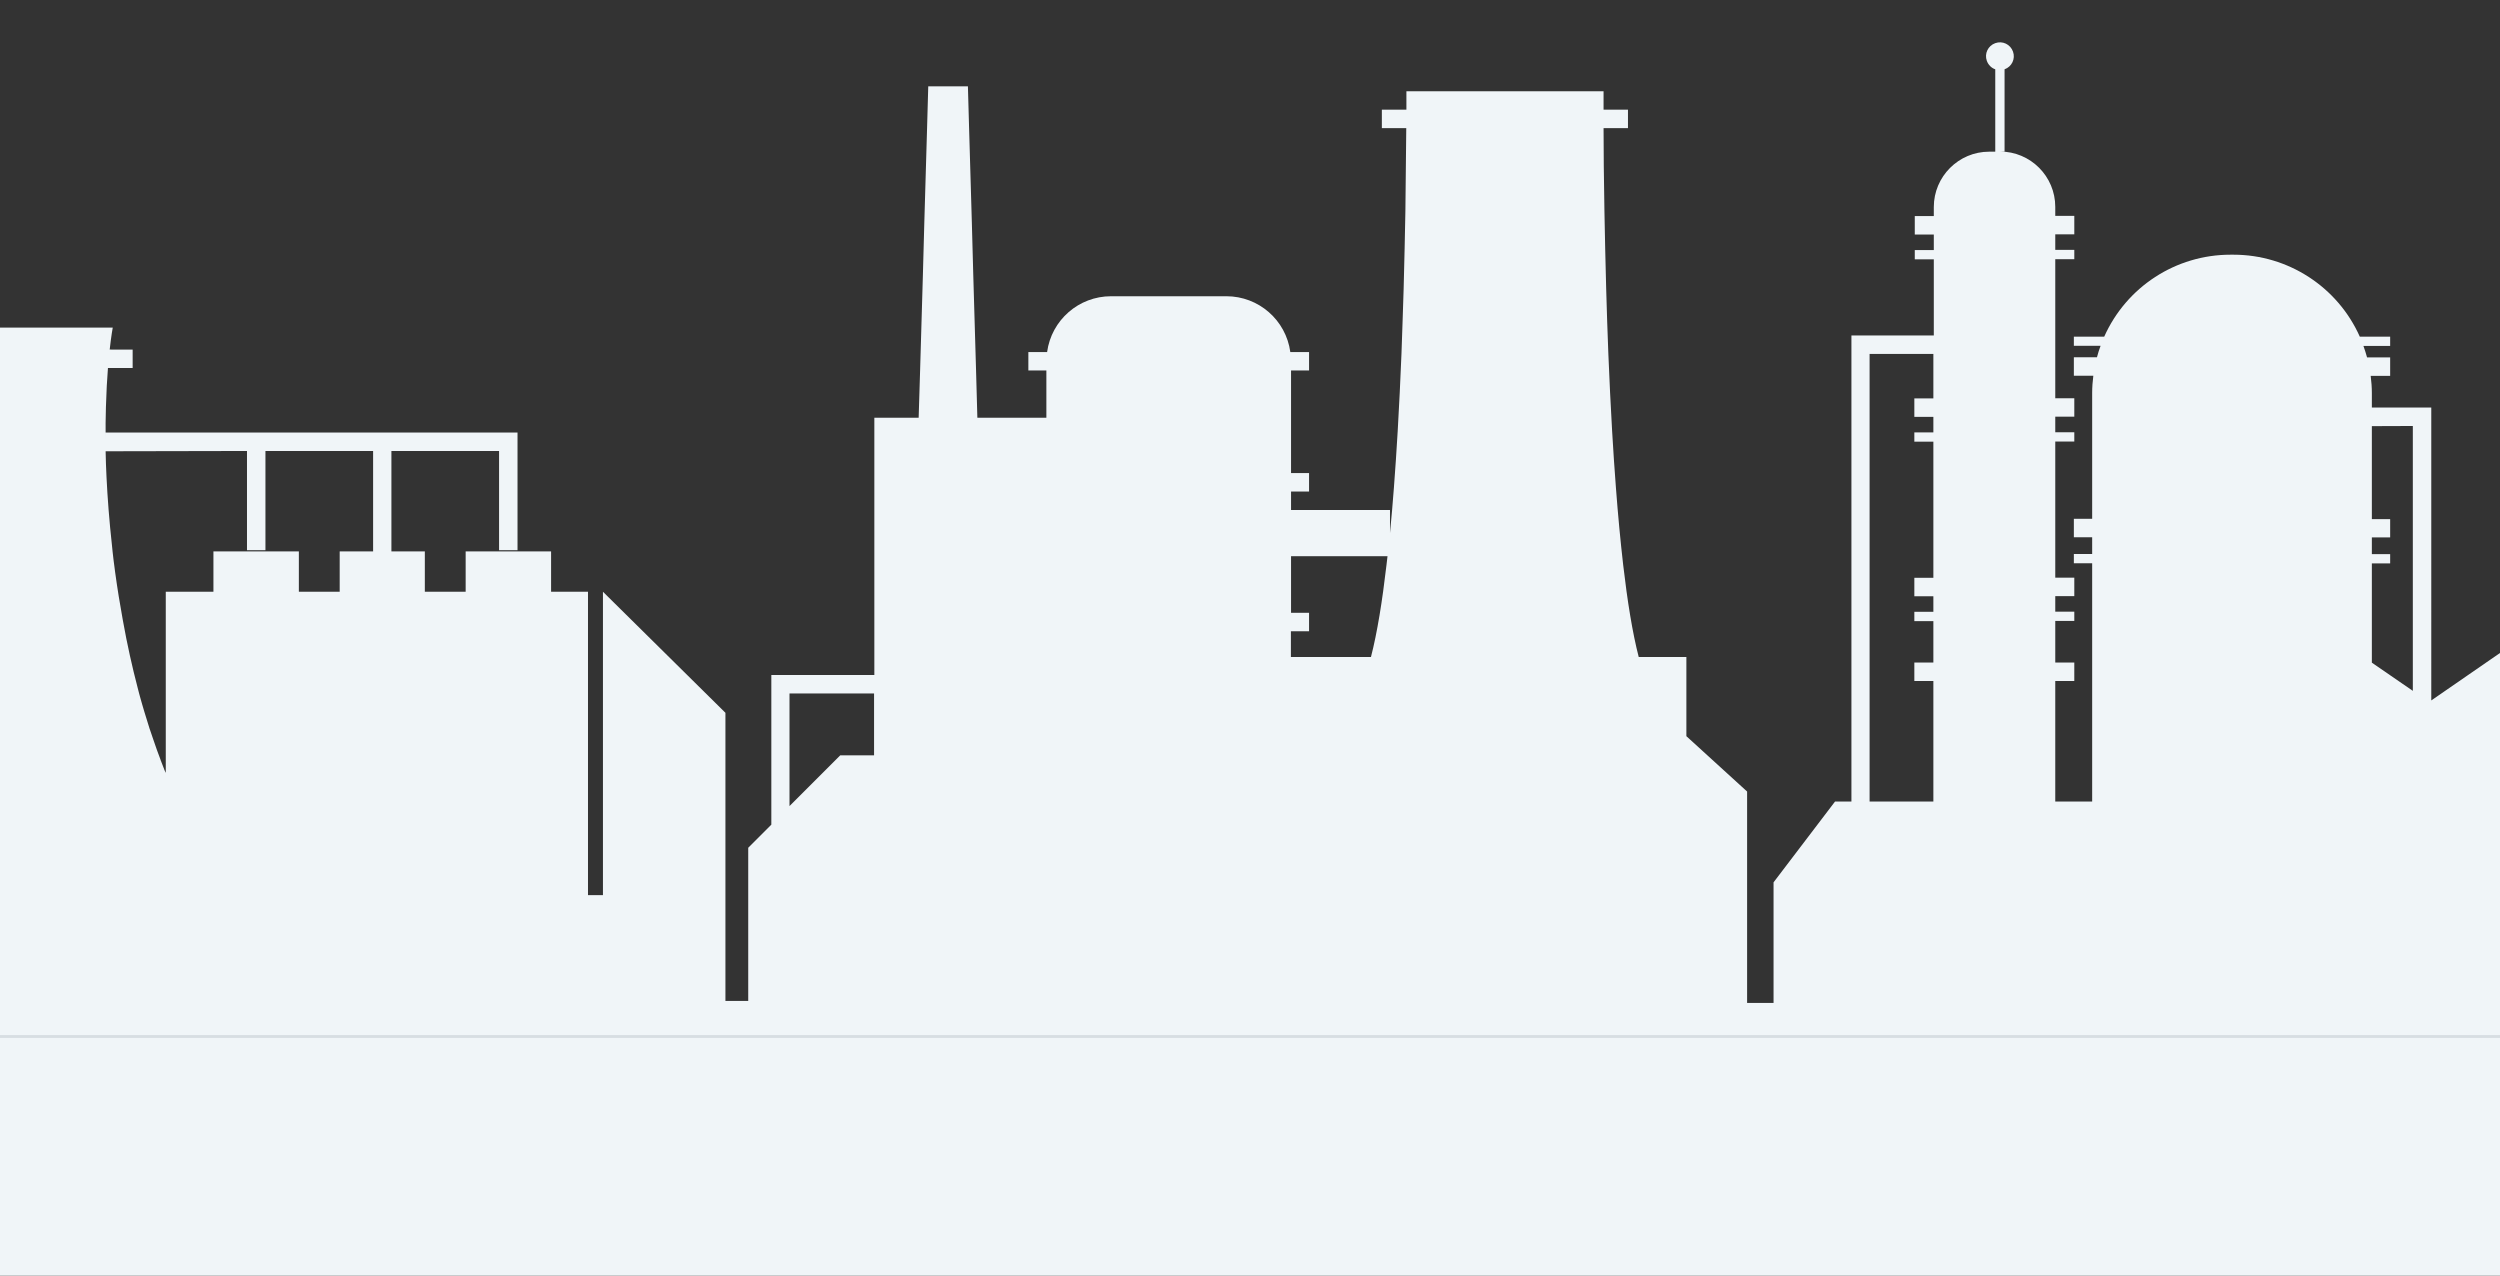 <?xml version="1.0" encoding="utf-8"?>
<!-- Generator: Adobe Illustrator 22.0.1, SVG Export Plug-In . SVG Version: 6.00 Build 0)  -->
<svg version="1.1" id="bgs" xmlns="http://www.w3.org/2000/svg" xmlns:xlink="http://www.w3.org/1999/xlink" x="0px" y="0px"
	 viewBox="0 0 1720.7 878" style="enable-background:new 0 0 1720.7 878;" xml:space="preserve">
<rect x="0" y="0" width="1720.7" height="878" fill="#333333" stroke="none"/>
<style type="text/css">
	.st0{fill:#F0F5F8;}
	.st1{fill:none;stroke:#D7DEE2;stroke-width:2;stroke-linecap:round;stroke-linejoin:round;stroke-miterlimit:10;}
</style>
<title>Artboard 1</title>
<rect x="-246.8" y="690.4" class="st0" width="2214.2" height="198.6"/>
<path class="st0" d="M1192.6,709.4h762.3v-19.1h-24.3V503h-53.5v-19.6l-27-18.6v-52.3h-15.9v41.4l-60-41.4l-102.4,70.7l1.6-1.1
	V280.5h-40.9v-9.9c0-4-0.3-8-0.8-11.9h13.4V246h-15.9c-0.7-2.7-1.6-5.3-2.5-7.9h18.4v-6.4h-20.9c-15.3-34.3-49.4-56.4-86.9-56.4
	h-2.1c-37.6,0-71.6,22.1-86.9,56.4h-20.9v6.3h18.4c-1,2.6-1.8,5.3-2.5,7.9h-15.9v12.7h13.4c-0.5,3.9-0.8,7.9-0.8,11.9l0,0v86.6
	h-12.6v12.7h12.6v11.5h-12.6v6.4h12.6v164h-25.4v-83h13.1V456h-13.1v-28.6h13.1V421h-13.1v-10.7h13.1v-12.7h-13.1v-93.7h13.1v-6.4
	h-13.1v-10.7h13.1v-12.7h-13.1v-95.7h13.1v-6.4h-13.1v-10.7h13.1v-12.7h-13.1v-6.2c0-21-17-38.1-38.1-38.1h3.2V47.7
	c5-1.8,7.6-7.2,5.8-12.2c-1.8-5-7.2-7.6-12.2-5.8s-7.6,7.2-5.8,12.2c1,2.7,3.1,4.9,5.8,5.8v56.7h-4.2c-21,0-38.1,17.1-38.1,38.1v6.2
	h-13.1v12.7h13.1v10.7h-13.1v6.4h13.1v52.4h-56.7v320.8H1263l-42.3,55.6v83.1h-28.1L1192.6,709.4z M1877.1,515.7h40.8v174.7H1907
	v-153h-29.9V515.7z M1894.3,550.1v140.3h-17.2V550.1L1894.3,550.1z M1660.7,293.2v182.3l-28.2-19.4v-68.3h12.6v-6.4h-12.6v-11.5
	h12.6v-12.6h-12.6v-64L1660.7,293.2z M1286.8,243.6h43.9v30.6h-13.1v12.7h13.1v10.7h-13.1v6.4h13.1v93.7h-13.1v12.7h13.1v10.7h-13.1
	v6.4h13.1V456h-13.1v12.7h13.1v83h-43.9V243.6z"/>
<path class="st0" d="M476.7,709.4H1239v-19.1h-36.5V544.8l-41.8-38.1v-54.5h-32.8c-4.3-16.6-7.8-38.4-10.7-63.4
	c-1.9-16.6-3.6-34.6-5-53.2c-1-12.6-1.8-25.6-2.6-38.8c-1-17.6-1.9-35.6-2.6-53.2c-0.6-15.3-1.1-30.4-1.5-45
	c-0.5-18.7-0.9-36.7-1.2-53.2c-0.4-22.3-0.6-41.9-0.6-57.2h16.8V75.5h-16.8V62.8H968v12.7h-16.9v12.7h16.8
	c-0.1,15.3-0.3,34.9-0.6,57.2c-0.3,16.5-0.7,34.4-1.2,53.2c-0.4,14.6-1,29.7-1.5,45c-0.7,17.7-1.6,35.6-2.6,53.2
	c-0.8,13.1-1.6,26.1-2.6,38.8c-0.8,10.7-1.7,21.1-2.7,31.3V351h-68.1v-12.7H901v-12.7h-12.4V255H901v-12.7h-12.9
	c-3-22-21.8-38.4-44-38.4h-79.4c-22.2,0-41,16.4-44,38.4h-12.9V255h12.4v32.5h-47.5l-0.9-32.6c-0.7-21.7-1.3-43.3-1.9-65.1
	c-0.3-12.3-0.7-24.6-1-36.8c-0.6-21.7-1.3-43.4-1.9-65.1c-0.3-9.5-0.6-19-0.8-28.5h-27.3c-0.2,9.5-0.6,19-0.8,28.5
	c-0.7,21.7-1.3,43.4-1.9,65.1c-0.3,12.3-0.7,24.6-1,36.8c-0.7,21.7-1.3,43.4-1.9,65.1l-1,32.6h-30.5v177.1h-70.9v103l0,0l-15.9,15.9
	v106.9h-38.1V709.4z M955,382.8c-0.2,2-0.4,4-0.7,6c-2.9,25-6.4,46.8-10.7,63.4h-55.1v-17.7H901v-12.7h-12.4v-39L955,382.8z
	 M543.4,477.3h58.2v42.6h-23.3l-34.9,34.9L543.4,477.3z"/>
<path class="st0" d="M-234.2,708h762.3v-19.1h-28.8V490.6L415,407.3v208.8h-10.3V407.3h-25.4v-27.8h-58.8v27.8h-28.1v-27.8h-23
	v-69.1h74.1v68.3h12.7v-81H72.7v5c-0.1-8,0-15.5,0.2-22.4l0,0c0.3-10.4,0.8-19.5,1.4-27h17v-12.7H75.5c1.1-9.9,2.1-15.1,2.1-15.1
	H-57.9c0,0,1,5.2,2.1,15.1h-15.8v12.6h17c0.6,7.6,1.1,16.6,1.4,27l0,0c0.4,13.6,0.3,29.5-0.5,47.6l0,0c-0.7,14.5-1.9,30.5-3.8,47.6
	l0,0c-0.1,1.3-0.3,2.6-0.4,4c-0.5,4.1-1,8.1-1.5,12c-0.1,0.3-0.1,0.6-0.1,0.9c-1.6,12-3.4,23.3-5.4,34l0,0
	c-3,16.3-6.2,30.9-9.5,43.7l0,0c-1.3,4.9-2.5,9.6-3.7,13.9c0,0.1-0.1,0.3-0.1,0.4c-0.4,1.3-0.8,2.6-1.1,3.9
	c-1.9-12.2-3.8-25.4-5.6-39.1h7.7v-12.7h-9.4c-1.3-10-2.6-20.2-3.8-30.3h28.9c1.3-8.1,2.4-16.6,3.5-25.4h-35.3
	c-1.3-11.2-2.4-22.2-3.4-32.5h8.4v-12.7H-98c-1.5-16.7-2.6-31.3-3.1-42.5c-0.7-16.3-1-35.4-1-54h13.8v-12.8h-13.8
	c0.1-16.4,0.3-31.8,0.5-43.9h13.3v-12.7h-13c0.2-7.8,0.3-12.4,0.3-12.4h-36.8c0,0,0.1,4.7,0.3,12.4h-13v12.7h13.3
	c0.2,12.1,0.4,27.5,0.5,43.9h-13.7v12.7h13.8c0,18.6-0.3,37.7-1,54c-0.5,11.1-1.6,25.8-3.1,42.5h-9.6v12.7h8.4
	c-0.6,5.7-1.2,11.6-1.8,17.6c-10.8,1.7-19.8,7.4-24.7,14.9h-38.8v192.5h-6.4v115.7h-20.4V708z M170,310.4v68.3h12.7v-68.3h74.1v69.1
	h-23v27.8h-28.1v-27.8h-58.8v27.8h-32.8v124.7c0-0.1-0.1-0.1-0.1-0.2v-0.1c-0.1-0.2-0.2-0.4-0.3-0.6l-0.1-0.2
	c-0.1-0.3-0.3-0.7-0.5-1.1c0,0,0-0.1,0-0.1c-0.6-1.5-1.5-3.7-2.6-6.7c0,0,0-0.1,0-0.1c-1.5-3.9-3.4-9.1-5.5-15.4
	c-0.1-0.2-0.1-0.4-0.2-0.6c-0.5-1.4-1-2.9-1.5-4.4c0-0.2-0.1-0.4-0.2-0.5c-1.1-3.4-2.2-7.1-3.4-11c-0.1-0.4-0.3-0.9-0.4-1.3
	c-0.4-1.5-0.8-2.9-1.3-4.4l-0.6-2.1c-0.4-1.3-0.7-2.6-1.1-3.9l-0.7-2.6c-0.3-1.3-0.7-2.6-1-3.9c-3.5-13.4-7-28.8-10.1-46.2l0,0
	c-1.9-10.4-3.7-21.4-5.3-33.1c-0.1-0.8-0.2-1.6-0.3-2.4c-0.5-3.7-1-7.5-1.4-11.4c-0.1-1.4-0.3-2.6-0.4-4l0,0
	c-1.9-17.2-3.1-33.1-3.8-47.6l0,0c-0.3-6.1-0.5-11.9-0.6-17.5L170,310.4z M-182,406.1h13.4c3.9,6.1,10.5,10.9,18.5,13.4
	c-0.7,5.7-1.4,11.3-2.1,16.9h-9.4v12.7h7.7c-4.5,33.1-9.2,63.3-13.2,82.8h-0.5v41.3h-14.4L-182,406.1z"/>
<line class="st1" x1="-246.8" y1="713.4" x2="1967.4" y2="713.4"/>
</svg>
